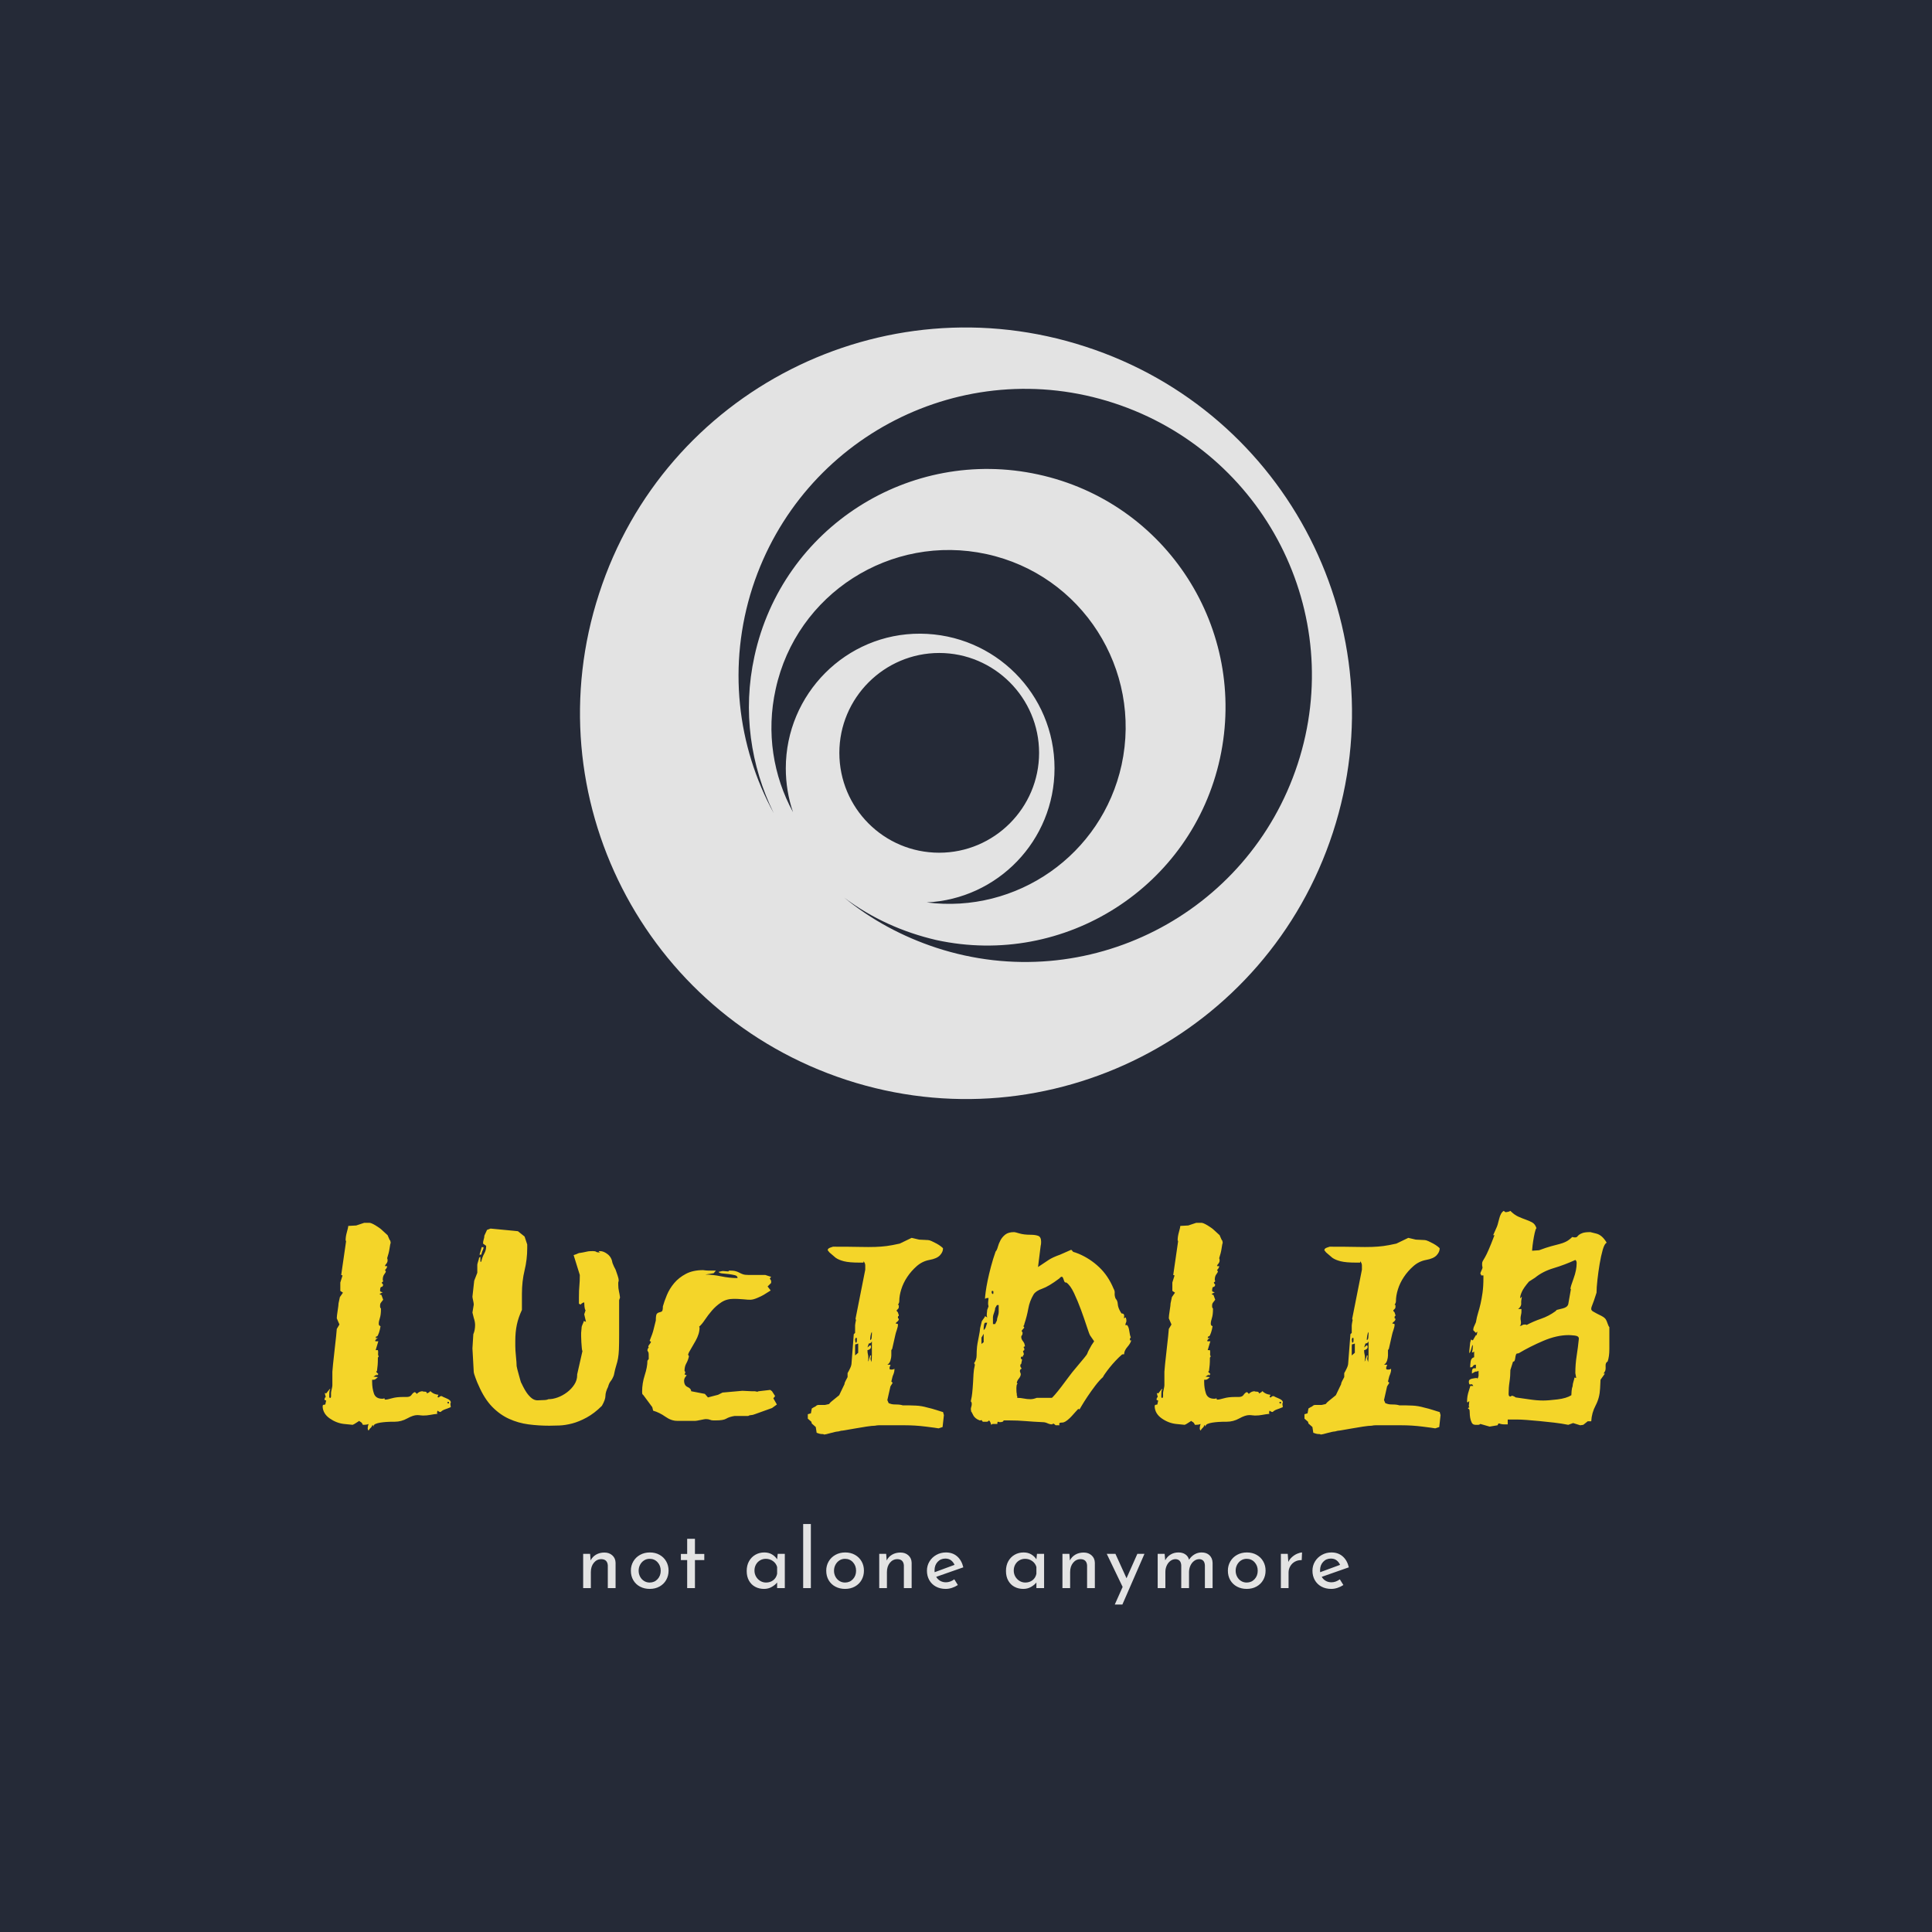 <svg version="1.1" preserveAspectRatio="none" xmlns="http://www.w3.org/2000/svg" width="500" height="500" viewBox="0 0 500 500"><rect width="100%" height="100%" fill="#252A37" fill-opacity="1"/><svg viewBox="54.592 62.679 345.183 342.593" width="333" height="330.502" x="83.5px" y="84.749px" xmlns="http://www.w3.org/2000/svg" xmlns:xlink="http://www.w3.org/1999/xlink" preserveAspectRatio="none"><defs></defs><style>.companyName {fill:#F4D529;fill-opacity:1;}.icon1 {fill:#E3E3E3;fill-opacity:1;}.icon2 {fill:#575757;fill-opacity:1;}.icon3 {fill:#949494;fill-opacity:1;}.icon3-str {stroke:#949494;stroke-opacity:1;}.text {fill:#E3E3E3;fill-opacity:1;}</style><g opacity="1" transform="rotate(0 124.481 383.672)">
<svg width="205.405" height="21.6" x="124.481" y="383.672" version="1.1" preserveAspectRatio="none" viewBox="3.24 -31 370.44 38.96">
  <g transform="matrix(1 0 0 1 0 0)" class="text"><path id="id-6izo4zJp17" d="M13.52-17.20Q15.84-17.20 17.36-15.82Q18.88-14.44 18.92-12.24L18.92-12.24L18.92 0L15.16 0L15.16-10.96Q15.08-12.36 14.32-13.16Q13.56-13.96 12.04-14L12.04-14Q9.84-14 8.40-12.24Q6.96-10.48 6.96-7.76L6.96-7.76L6.96 0L3.24 0L3.24-16.56L6.60-16.56L6.84-13.36Q7.72-15.16 9.48-16.18Q11.24-17.20 13.52-17.20L13.52-17.20Z M26.32-8.44Q26.32-10.88 27.50-12.90Q28.68-14.92 30.78-16.08Q32.88-17.24 35.52-17.24L35.52-17.24Q38.16-17.24 40.22-16.08Q42.28-14.92 43.42-12.92Q44.56-10.92 44.56-8.44L44.56-8.44Q44.56-5.96 43.42-3.94Q42.28-1.92 40.20-0.76Q38.12 0.40 35.44 0.40L35.44 0.40Q32.84 0.40 30.76-0.70Q28.68-1.80 27.50-3.80Q26.32-5.80 26.32-8.44L26.32-8.44ZM30.08-8.40Q30.08-6.84 30.78-5.52Q31.48-4.20 32.70-3.44Q33.92-2.68 35.40-2.68L35.40-2.68Q37.72-2.68 39.24-4.32Q40.76-5.96 40.76-8.40L40.76-8.40Q40.76-10.84 39.24-12.50Q37.72-14.16 35.40-14.16L35.40-14.16Q33.88-14.16 32.68-13.38Q31.48-12.60 30.78-11.28Q30.08-9.96 30.08-8.40L30.08-8.40Z M53.56-23.84L57.32-23.84L57.32-16.52L61.84-16.52L61.84-13.56L57.32-13.56L57.32 0L53.56 0L53.56-13.56L50.52-13.56L50.52-16.52L53.56-16.52L53.56-23.84Z M97.36-16.56L100.80-16.56L100.80 0L97.08 0L97.08-2.72Q96.20-1.56 94.52-0.58Q92.84 0.40 90.72 0.40L90.72 0.40Q88.36 0.40 86.46-0.62Q84.56-1.64 83.46-3.60Q82.36-5.56 82.36-8.28L82.36-8.28Q82.36-11 83.50-13.02Q84.64-15.04 86.58-16.14Q88.52-17.24 90.88-17.24L90.88-17.24Q93-17.24 94.56-16.32Q96.12-15.40 97.08-13.92L97.08-13.92L97.36-16.56ZM91.72-2.68Q93.76-2.68 95.22-3.82Q96.68-4.96 97.08-6.92L97.08-6.92L97.08-10.20Q96.60-11.96 95.08-13.06Q93.56-14.16 91.60-14.16L91.60-14.16Q90.12-14.16 88.86-13.44Q87.60-12.72 86.86-11.42Q86.12-10.12 86.12-8.48L86.12-8.48Q86.12-6.88 86.88-5.56Q87.64-4.24 88.92-3.46Q90.20-2.68 91.72-2.68L91.72-2.68Z M109.68-31L113.40-31L113.40 0L109.68 0L109.68-31Z M120.84-8.44Q120.84-10.88 122.02-12.90Q123.20-14.92 125.30-16.08Q127.40-17.24 130.04-17.24L130.04-17.24Q132.68-17.24 134.74-16.08Q136.80-14.92 137.94-12.92Q139.08-10.92 139.08-8.44L139.08-8.44Q139.08-5.96 137.94-3.94Q136.80-1.92 134.72-0.76Q132.64 0.40 129.96 0.40L129.96 0.40Q127.36 0.40 125.28-0.70Q123.20-1.80 122.02-3.80Q120.84-5.80 120.84-8.44L120.84-8.44ZM124.60-8.40Q124.60-6.84 125.30-5.52Q126.00-4.20 127.22-3.44Q128.44-2.68 129.92-2.68L129.92-2.68Q132.24-2.68 133.76-4.32Q135.28-5.96 135.28-8.40L135.28-8.40Q135.28-10.84 133.76-12.50Q132.24-14.16 129.92-14.16L129.92-14.16Q128.40-14.16 127.20-13.38Q126.00-12.60 125.30-11.28Q124.60-9.96 124.60-8.40L124.60-8.40Z M156.76-17.20Q159.08-17.20 160.60-15.82Q162.12-14.44 162.16-12.24L162.16-12.24L162.16 0L158.40 0L158.40-10.96Q158.32-12.36 157.56-13.16Q156.80-13.96 155.28-14L155.28-14Q153.08-14 151.64-12.24Q150.20-10.48 150.20-7.76L150.20-7.76L150.20 0L146.48 0L146.48-16.56L149.84-16.56L150.08-13.36Q150.96-15.16 152.72-16.18Q154.48-17.20 156.76-17.20L156.76-17.20Z M178.76-2.80Q180.84-2.80 182.80-4.24L182.80-4.24L184.52-1.48Q183.20-0.60 181.66-0.10Q180.12 0.40 178.68 0.40L178.68 0.40Q175.92 0.40 173.86-0.74Q171.80-1.88 170.68-3.88Q169.56-5.88 169.56-8.40L169.56-8.40Q169.56-10.84 170.78-12.86Q172.00-14.88 174.12-16.06Q176.24-17.24 178.76-17.24L178.76-17.24Q182.00-17.24 184.18-15.34Q186.36-13.44 187.16-10.04L187.16-10.04L174.04-5.44Q174.76-4.20 175.98-3.50Q177.20-2.80 178.76-2.80L178.76-2.80ZM178.48-14.28Q176.20-14.28 174.72-12.68Q173.24-11.08 173.24-8.60L173.24-8.60Q173.24-8 173.28-7.68L173.28-7.68L182.92-11.24Q182.32-12.60 181.22-13.44Q180.12-14.28 178.48-14.28L178.48-14.28Z M222.80-16.56L226.24-16.56L226.24 0L222.52 0L222.52-2.72Q221.64-1.56 219.96-0.58Q218.28 0.40 216.16 0.40L216.16 0.40Q213.80 0.40 211.90-0.62Q210.00-1.64 208.90-3.60Q207.80-5.56 207.80-8.28L207.80-8.28Q207.80-11 208.94-13.02Q210.08-15.04 212.02-16.14Q213.96-17.24 216.32-17.24L216.32-17.24Q218.44-17.24 220.00-16.32Q221.56-15.40 222.52-13.92L222.52-13.92L222.80-16.56ZM217.16-2.68Q219.20-2.68 220.66-3.82Q222.12-4.96 222.52-6.92L222.52-6.92L222.52-10.20Q222.04-11.96 220.52-13.06Q219.00-14.16 217.04-14.16L217.04-14.16Q215.56-14.16 214.30-13.44Q213.04-12.72 212.30-11.42Q211.56-10.12 211.56-8.48L211.56-8.48Q211.56-6.88 212.32-5.56Q213.08-4.24 214.36-3.46Q215.64-2.68 217.16-2.68L217.16-2.68Z M245.40-17.20Q247.72-17.20 249.24-15.82Q250.76-14.44 250.80-12.24L250.80-12.24L250.80 0L247.04 0L247.04-10.96Q246.96-12.36 246.20-13.16Q245.44-13.96 243.92-14L243.92-14Q241.72-14 240.28-12.24Q238.84-10.48 238.84-7.76L238.84-7.76L238.84 0L235.12 0L235.12-16.56L238.48-16.56L238.72-13.36Q239.60-15.16 241.36-16.18Q243.12-17.20 245.40-17.20L245.40-17.20Z M271.36-16.56L274.80-16.56L264.12 7.96L260.44 7.96L264.24-0.56L256.56-16.56L260.76-16.56L266.12-4.76L271.36-16.56Z M302.44-17.24Q304.84-17.24 306.26-15.88Q307.68-14.52 307.76-12.28L307.76-12.28L307.76 0L304.04 0L304.04-10.92Q303.92-13.84 301.40-14L301.40-14Q299.96-14 298.82-13.14Q297.68-12.28 297.04-10.88Q296.40-9.48 296.36-7.88L296.36-7.88L296.36 0L292.60 0L292.60-10.92Q292.48-13.84 289.88-14L289.88-14Q288.48-14 287.34-13.14Q286.20-12.28 285.56-10.86Q284.92-9.44 284.92-7.84L284.92-7.84L284.92 0L281.20 0L281.20-16.56L284.56-16.56L284.84-13.44Q285.80-15.24 287.46-16.24Q289.12-17.24 291.24-17.24L291.24-17.24Q293.24-17.24 294.60-16.30Q295.96-15.36 296.36-13.72L296.36-13.72Q297.40-15.36 299.00-16.30Q300.60-17.24 302.44-17.24L302.44-17.24Z M315.16-8.44Q315.16-10.88 316.34-12.90Q317.52-14.92 319.62-16.08Q321.72-17.24 324.36-17.24L324.36-17.24Q327.00-17.24 329.06-16.08Q331.12-14.92 332.26-12.92Q333.40-10.92 333.40-8.44L333.40-8.44Q333.40-5.96 332.26-3.94Q331.12-1.92 329.04-0.76Q326.96 0.40 324.28 0.40L324.28 0.40Q321.68 0.40 319.60-0.70Q317.52-1.80 316.34-3.80Q315.16-5.80 315.16-8.44L315.16-8.44ZM318.92-8.40Q318.92-6.84 319.62-5.52Q320.32-4.20 321.54-3.44Q322.76-2.68 324.24-2.68L324.24-2.68Q326.56-2.68 328.08-4.32Q329.60-5.96 329.60-8.40L329.60-8.40Q329.60-10.84 328.08-12.50Q326.56-14.16 324.24-14.16L324.24-14.16Q322.72-14.16 321.52-13.38Q320.32-12.60 319.62-11.28Q318.92-9.96 318.92-8.40L318.92-8.40Z M344.40-12.64Q345.04-14 346.22-15.04Q347.40-16.08 348.72-16.64Q350.04-17.20 351.04-17.24L351.04-17.24L350.88-13.52Q349.08-13.60 347.62-12.80Q346.16-12 345.34-10.58Q344.52-9.16 344.52-7.56L344.52-7.56L344.52 0L340.80 0L340.80-16.56L344.12-16.56L344.40-12.64Z M365.28-2.80Q367.36-2.80 369.32-4.24L369.32-4.24L371.04-1.48Q369.72-0.60 368.18-0.10Q366.64 0.40 365.20 0.40L365.20 0.40Q362.44 0.40 360.38-0.74Q358.32-1.88 357.20-3.88Q356.08-5.88 356.08-8.40L356.08-8.40Q356.08-10.84 357.30-12.86Q358.52-14.88 360.64-16.06Q362.76-17.24 365.28-17.24L365.28-17.24Q368.52-17.24 370.70-15.34Q372.88-13.44 373.68-10.04L373.68-10.04L360.56-5.44Q361.28-4.20 362.50-3.50Q363.72-2.80 365.28-2.80L365.28-2.80ZM365.00-14.28Q362.72-14.28 361.24-12.68Q359.76-11.08 359.76-8.60L359.76-8.60Q359.76-8 359.80-7.68L359.80-7.68L369.44-11.24Q368.84-12.60 367.74-13.44Q366.64-14.28 365.00-14.28L365.00-14.28Z"/></g>
</svg>
</g><g opacity="1" transform="rotate(0 54.592 299.672)">
<svg width="345.183" height="60" x="54.592" y="299.672" version="1.1" preserveAspectRatio="none" viewBox="1.2 -19.08 116.48 20.24">
  <g transform="matrix(1 0 0 1 0 0)" class="companyName"><path id="id-D6z1nYkh8" d="M4.08 0.20L3.92 0.28L3.12 0.20Q2.44 0.12 1.84-0.30Q1.24-0.72 1.20-1.36L1.20-1.36Q1.20-1.48 1.24-1.52L1.24-1.52L1.44-1.56L1.52-1.92Q1.44-1.92 1.36-2L1.36-2L1.40-2.16L1.48-2.24L1.40-2.56Q1.40-2.60 1.44-2.60L1.44-2.60Q1.48-2.56 1.52-2.56L1.52-2.56L1.84-2.96L1.92-2.92Q1.84-2.92 1.82-2.76Q1.80-2.60 1.80-2.40L1.80-2.40L1.80-2.24Q1.80-2.20 1.84-2.16L1.84-2.16L1.92-2.16Q1.96-2.20 1.96-2.32L1.96-2.32L1.96-2.60Q1.96-2.68 2.02-2.94Q2.08-3.20 2.08-3.28L2.08-3.28L2.08-4.52Q2.08-4.60 2.14-5.20Q2.20-5.80 2.28-6.48Q2.36-7.16 2.42-7.74Q2.48-8.32 2.48-8.40L2.48-8.40L2.72-8.80L2.48-9.36Q2.48-9.56 2.56-10.06Q2.64-10.56 2.64-10.72L2.64-10.72L2.76-11.28L3.04-11.68L2.80-11.84L2.80-12.60L3-13.24L2.88-13.28L3.32-16.32Q3.32-16.36 3.30-16.38Q3.28-16.40 3.28-16.44L3.28-16.44Q3.28-16.76 3.40-17.18Q3.52-17.60 3.52-17.72L3.52-17.72L4.24-17.76L4.96-18L5.44-18Q5.60-18 6-17.76Q6.40-17.52 6.60-17.32L6.60-17.32L7.08-16.88Q7.12-16.80 7.20-16.60Q7.28-16.40 7.32-16.40L7.32-16.40L7.36-16.20Q7.32-16.12 7.26-15.70Q7.20-15.28 7.04-14.80L7.04-14.80Q7.08-14.72 7.08-14.60L7.08-14.60Q7.08-14.48 7.02-14.38Q6.96-14.28 6.88-14.20L6.88-14.20L6.88-14.16L6.84-14.12Q6.84-14.08 6.88-14.08L6.88-14.08L7.04-14.08Q7.04-13.92 6.84-13.72L6.84-13.72Q6.92-13.64 6.92-13.60L6.92-13.60Q6.92-13.52 6.78-13.34Q6.64-13.16 6.64-12.84L6.64-12.84L6.68-12.72Q6.64-12.64 6.60-12.64Q6.56-12.64 6.56-12.60L6.56-12.60Q6.56-12.52 6.68-12.40L6.68-12.40Q6.64-12.20 6.52-12.20Q6.40-12.20 6.40-11.84L6.40-11.84Q6.40-11.76 6.64-11.72L6.64-11.72Q6.36-11.56 6.36-11.56L6.36-11.56Q6.36-11.52 6.40-11.52L6.40-11.52Q6.44-11.52 6.44-11.50Q6.44-11.48 6.52-11.48L6.52-11.48L6.68-11.04Q6.56-10.88 6.48-10.78Q6.40-10.68 6.40-10.52L6.40-10.52L6.40-10.48L6.40-10.40Q6.40-10.32 6.48-10.24L6.48-10.24Q6.48-9.68 6.38-9.38Q6.28-9.08 6.28-8.88L6.28-8.88Q6.28-8.76 6.32-8.72L6.32-8.72L6.44-8.64Q6.40-8.36 6.30-8.06Q6.20-7.76 6.12-7.72L6.12-7.72L6.04-7.72L6-7.56L6.20-7.60Q6.12-7.52 6.04-7.46Q5.96-7.40 5.96-7.32L5.96-7.32Q5.96-7.28 6-7.28L6-7.28L6.24-7.28L6-6.48L6.20-6.48Q6.24-6.36 6.22-6.18Q6.20-6 6.28-5.92L6.28-5.92L6.20-5.80Q6.20-5.36 6.18-5.14Q6.16-4.92 6.12-4.60L6.12-4.60L6.04-4.52L6.24-4.32Q6.20-4.24 6.18-4.24Q6.16-4.24 6.08-4.16L6.08-4.16L6.12-4.28Q5.88-4.12 5.80-4.08L5.80-4.08L6.20-4.04Q5.96-3.80 5.84-3.80L5.84-3.80L5.80-3.80L5.68-3.80L5.68-3.60Q5.68-3.04 5.84-2.56Q6-2.08 6.60-2.08L6.60-2.08Q6.68-2.08 6.72-2.10Q6.76-2.12 6.80-2.12L6.80-2.12Q6.80-2 6.88-2L6.88-2Q7.04-2 7.46-2.12Q7.88-2.24 8.44-2.24L8.44-2.24L8.80-2.24Q9.12-2.24 9.24-2.42Q9.36-2.60 9.52-2.68L9.52-2.68Q9.64-2.64 9.64-2.62Q9.64-2.60 9.72-2.52L9.72-2.52Q9.96-2.76 10.24-2.76L10.24-2.76Q10.28-2.72 10.46-2.72Q10.64-2.72 10.64-2.56L10.64-2.56L10.80-2.64Q10.88-2.68 10.90-2.72Q10.92-2.76 10.96-2.76L10.96-2.76Q11.24-2.48 11.68-2.44L11.68-2.44L11.60-2.24Q11.64-2.20 11.68-2.20L11.68-2.20Q11.76-2.20 11.78-2.26Q11.80-2.32 12-2.32L12-2.32Q12-2.28 12.40-2.12Q12.80-1.96 12.80-1.76L12.80-1.76Q12.80-1.68 12.76-1.64L12.76-1.64L12.80-1.32Q12.52-1.20 12.28-1.12Q12.04-1.04 11.88-0.88L11.88-0.88Q11.76-0.88 11.66-0.96Q11.56-1.04 11.60-1L11.60-1Q11.56-0.92 11.56-0.80L11.56-0.80L11.56-0.76Q11.56-0.72 11.64-0.72L11.64-0.72Q11.24-0.68 10.94-0.62Q10.64-0.56 10.28-0.56L10.28-0.56Q10.16-0.56 10.04-0.58Q9.92-0.60 9.76-0.60L9.76-0.60Q9.40-0.60 8.86-0.30Q8.32 0 7.72 0L7.72 0L7.40 0Q7.24 0 6.96 0.02Q6.68 0.04 6.42 0.08Q6.16 0.12 5.98 0.20Q5.80 0.28 5.80 0.44L5.80 0.44L5.72 0.28Q5.64 0.48 5.54 0.56Q5.44 0.64 5.36 0.80L5.36 0.80Q5.28 0.72 5.28 0.60L5.28 0.60Q5.28 0.40 5.36 0.20L5.36 0.20Q5.24 0.28 4.84 0.28L4.84 0.28Q4.76 0.08 4.64 0.02Q4.52-0.04 4.52-0.08L4.52-0.08L4.08 0.20ZM12.60-1.80L12.60-1.80Q12.52-1.80 12.48-1.76L12.48-1.76Q12.48-1.72 12.56-1.64L12.56-1.64Q12.64-1.64 12.64-1.76L12.64-1.76Q12.64-1.80 12.60-1.80Z M14.88-4.48L14.76-6.64L14.84-7.92Q15-8.28 15-8.76L15-8.76Q15-9.04 14.88-9.40L14.88-9.40L14.76-9.88L14.88-10.60Q14.88-10.72 14.82-10.98Q14.76-11.24 14.76-11.32L14.76-11.32L14.92-12.76L15.20-13.48L15.20-14.20Q15.20-14.28 15.28-14.52Q15.36-14.76 15.36-14.84L15.36-14.84L15.48-14.92L15.48-14.48L15.56-14.48Q15.64-14.88 15.82-15.20Q16-15.52 16-15.84L16-15.84L16-15.92L15.72-16.12Q15.72-16.32 15.78-16.50Q15.84-16.68 15.84-16.84L15.84-16.84L16.08-17.36L16.40-17.48Q16.44-17.48 16.82-17.44Q17.20-17.40 17.66-17.36Q18.12-17.32 18.50-17.28Q18.88-17.24 18.88-17.24L18.88-17.24L19.48-16.76L19.72-16.04L19.72-15.72Q19.72-14.68 19.48-13.70Q19.24-12.72 19.24-11.56L19.24-11.56L19.24-10.36L19.24-10.12Q18.92-9.44 18.78-8.78Q18.64-8.12 18.64-7.32L18.64-7.32L18.64-6.84Q18.64-6.48 18.70-5.90Q18.76-5.32 18.76-5.04L18.76-5.04Q18.76-5 18.82-4.76Q18.88-4.52 18.96-4.24Q19.04-3.96 19.10-3.74Q19.16-3.52 19.20-3.48L19.20-3.48Q19.52-2.80 19.78-2.48Q20.04-2.16 20.26-2.04Q20.48-1.92 20.72-1.94Q20.96-1.96 21.20-1.96L21.20-1.96Q21.48-1.96 21.64-2.04L21.64-2.04Q22.04-2.04 22.48-2.20Q22.92-2.36 23.32-2.66Q23.72-2.96 23.98-3.36Q24.24-3.76 24.24-4.20L24.24-4.20L24.24-4.28L24.72-6.40Q24.68-6.44 24.66-6.68Q24.64-6.92 24.62-7.20Q24.60-7.48 24.60-7.72Q24.60-7.96 24.60-8.04L24.60-8.04L24.64-8.48Q24.64-8.64 24.74-8.84Q24.84-9.04 24.84-9.12L24.84-9.12L25.04-9.04L24.88-9.72L25-10.08Q24.92-10.20 24.90-10.44Q24.88-10.68 24.88-10.80L24.88-10.80Q24.80-10.80 24.68-10.72Q24.56-10.64 24.56-10.60L24.56-10.60L24.40-10.68L24.40-11.24Q24.40-11.92 24.44-12.30Q24.48-12.68 24.48-13.28L24.48-13.28L23.92-15.08L24.16-15.16Q24.24-15.20 24.34-15.24Q24.44-15.28 24.52-15.28L24.52-15.28L24.76-15.32Q25.12-15.40 25.24-15.42Q25.36-15.44 25.68-15.44L25.68-15.44Q25.88-15.44 25.96-15.38Q26.04-15.32 26.24-15.32L26.24-15.32L26.32-15.32Q26.28-15.36 26.24-15.36L26.24-15.36Q26.20-15.36 26.20-15.40L26.20-15.40Q26.20-15.44 26.32-15.44L26.32-15.44Q26.64-15.44 27-15.16Q27.36-14.88 27.44-14.36L27.44-14.36Q27.56-14.04 27.72-13.76L27.72-13.76Q27.80-13.52 27.90-13.24Q28-12.96 28-12.76L28-12.76Q28-12.72 27.98-12.68Q27.96-12.64 27.96-12.56L27.96-12.56L27.96-12.40Q27.96-12.08 28.02-11.82Q28.08-11.56 28.12-11.24L28.12-11.24L28.04-11L28.04-8L28.04-7.92Q28.04-7 28.02-6.54Q28-6.08 27.94-5.74Q27.88-5.40 27.78-5.10Q27.68-4.80 27.56-4.20L27.56-4.20Q27.44-3.88 27.28-3.68Q27.12-3.48 27.04-3.16L27.04-3.16Q26.80-2.68 26.80-2.34Q26.80-2 26.48-1.44L26.48-1.44Q25.80-0.76 25.10-0.38Q24.40 0 23.78 0.16Q23.16 0.32 22.62 0.34Q22.08 0.36 21.72 0.36L21.72 0.36Q20.76 0.36 19.84 0.24Q18.92 0.12 18.08-0.26Q17.24-0.64 16.54-1.36Q15.84-2.08 15.32-3.28L15.32-3.28Q15.20-3.52 15.04-3.96Q14.88-4.40 14.88-4.48L14.88-4.48ZM15.60-15.80L15.76-15.80L15.76-15.72Q15.76-15.68 15.72-15.58Q15.68-15.48 15.64-15.40L15.64-15.40L15.56-15.12L15.40-15.12L15.60-15.80Z M41.72-2.88L41.88-2.76L42.16-2.32L42-2.12L42.32-1.56L41.88-1.24L40.32-0.68Q40.12-0.60 39.98-0.60Q39.84-0.60 39.72-0.52L39.72-0.52L38.48-0.52Q38-0.44 37.74-0.28Q37.48-0.12 36.80-0.12L36.80-0.12L36.56-0.12Q36.40-0.12 36.26-0.18Q36.12-0.24 35.88-0.24L35.88-0.24Q35.80-0.24 35.42-0.16Q35.04-0.08 34.96-0.08L34.96-0.08L33.28-0.08Q32.76-0.08 32.22-0.46Q31.68-0.84 31.12-1L31.12-1L31.04-1.32L30.24-2.40Q30.20-2.44 30.16-2.48Q30.12-2.52 30.12-2.72L30.12-2.72Q30.12-3.48 30.36-4.22Q30.60-4.96 30.60-5.52L30.60-5.52L30.72-5.68Q30.72-6.24 30.70-6.26Q30.68-6.28 30.60-6.44L30.60-6.44Q30.60-6.60 30.72-6.72L30.72-6.72Q30.68-6.76 30.68-6.80L30.68-6.80Q30.68-6.88 30.80-7.02Q30.92-7.16 30.92-7.24L30.92-7.24L30.80-7.32Q31.08-8 31.16-8.36Q31.24-8.72 31.36-9.16L31.36-9.16Q31.36-9.68 31.46-9.78Q31.56-9.88 31.68-9.90Q31.80-9.92 31.90-9.98Q32-10.04 32-10.44L32-10.44Q32.12-10.88 32.36-11.46Q32.60-12.04 33.02-12.54Q33.44-13.04 34.08-13.38Q34.72-13.72 35.64-13.72L35.64-13.72Q35.92-13.68 36.08-13.68Q36.24-13.68 36.36-13.68L36.36-13.68L36.68-13.68L36.80-13.68L36.60-13.44L35.84-13.32Q36.48-13.32 37.26-13.16Q38.04-13 38.76-13L38.76-13Q38.76-13.20 38.52-13.26Q38.28-13.32 37.98-13.36Q37.68-13.40 37.40-13.42Q37.12-13.44 37.04-13.56L37.04-13.56Q37.08-13.56 37.22-13.60Q37.36-13.64 37.44-13.64L37.44-13.64L37.92-13.60L38-13.68Q38.40-13.68 38.60-13.62Q38.80-13.56 38.94-13.48Q39.08-13.40 39.26-13.34Q39.44-13.28 39.80-13.28L39.80-13.28L41.28-13.28L41.52-13.20Q41.76-13.12 41.80-13.12L41.80-13.12L41.68-12.96L41.80-12.76L41.80-12.56L41.48-12.24L41.76-11.88L41.12-11.48Q40.92-11.36 40.54-11.20Q40.16-11.04 39.92-11.04L39.92-11.04Q39.64-11.04 39.52-11.06Q39.40-11.08 39.28-11.08Q39.16-11.08 38.98-11.10Q38.80-11.12 38.40-11.12L38.40-11.12Q37.76-11.12 37.28-10.80Q36.80-10.48 36.44-10.06Q36.08-9.64 35.80-9.22Q35.52-8.80 35.28-8.60L35.28-8.60L35.32-8.52Q35.32-7.96 34.96-7.32Q34.60-6.68 34.36-6.28L34.36-6.28L34.28-6.08L34.36-5.92Q34.28-5.56 34.12-5.28Q33.96-5 33.96-4.60L33.96-4.60L34.04-4.48L33.96-4.28L34.16-4.20Q33.92-3.96 33.92-3.72L33.92-3.72Q33.92-3.28 34.24-3.14Q34.56-3 34.56-2.76L34.56-2.76L35.80-2.52L36.08-2.20L37-2.44L37.40-2.64L39.20-2.80Q39.28-2.80 39.60-2.78Q39.92-2.76 40.04-2.76L40.04-2.76L40.28-2.76Q40.36-2.76 40.42-2.74Q40.48-2.72 40.56-2.72L40.56-2.72Q40.60-2.72 40.62-2.74Q40.64-2.76 40.68-2.76L40.68-2.76L41.72-2.88Z M52.68-3.64L52.80-3.52L52.60-3.20L52.32-1.96L52.44-1.68L52.68-1.60Q52.80-1.56 53.14-1.56Q53.48-1.56 53.72-1.48L53.72-1.48L54.32-1.48Q54.40-1.48 54.90-1.46Q55.40-1.44 55.96-1.28L55.96-1.28L56.12-1.24Q56.16-1.24 56.36-1.18Q56.56-1.12 56.76-1.06Q56.96-1 57.14-0.94Q57.32-0.88 57.36-0.88L57.36-0.88L57.44-0.60L57.32 0.48L56.96 0.60Q56.76 0.56 55.80 0.44Q54.84 0.32 53.92 0.32L53.92 0.32L52.60 0.32L51.84 0.32Q51.68 0.32 51.54 0.32Q51.40 0.32 51.20 0.36L51.20 0.36Q50.96 0.36 50.42 0.44Q49.88 0.52 49.34 0.62Q48.80 0.72 48.42 0.78Q48.04 0.84 48.20 0.80L48.20 0.80L47.88 0.88Q47.80 0.88 47.60 0.92Q47.40 0.96 47.20 1.02Q47 1.08 46.82 1.12Q46.64 1.16 46.60 1.16L46.60 1.16L46.52 1.12Q46.28 1.12 46.16 1.08L46.16 1.08L45.92 1L45.84 0.48L45.48 0.16L45.44 0L45.12-0.28L45.12-0.68L45.40-0.76L45.48-1.20L45.68-1.32Q45.80-1.36 45.88-1.44Q45.96-1.52 46.12-1.52L46.12-1.52L46.68-1.52L47.04-1.60Q47.16-1.76 47.32-1.88L47.32-1.88L47.96-2.40L48.44-3.40Q48.44-3.52 48.54-3.70Q48.64-3.88 48.72-4.04L48.72-4.04L48.72-4.40Q48.84-4.60 48.96-4.86Q49.08-5.12 49.08-5.32L49.08-5.32L49.28-7.92L49.40-8.04L49.40-8.72Q49.40-8.80 49.42-8.88Q49.44-8.96 49.44-9L49.44-9L49.48-9.20L49.44-9.32L50.32-13.76Q50.32-13.92 50.32-14.14Q50.32-14.36 50.16-14.52L50.16-14.52L50.16-14.40L49.80-14.40Q48.88-14.40 48.40-14.52Q47.92-14.64 47.64-14.84L47.64-14.84L47.08-15.32L46.92-15.52Q46.92-15.68 47.16-15.76L47.16-15.76L47.40-15.84Q48.92-15.84 49.80-15.82Q50.68-15.80 51.24-15.82Q51.80-15.84 52.26-15.90Q52.72-15.96 53.44-16.12L53.44-16.12L54.52-16.64L55.20-16.48L56-16.44Q56.12-16.44 56.34-16.34Q56.56-16.24 56.78-16.12Q57-16 57.18-15.86Q57.36-15.72 57.36-15.68L57.36-15.68Q57.36-15.36 57.08-15.06Q56.80-14.76 56.12-14.64L56.12-14.64Q55.48-14.52 54.98-14.08Q54.48-13.64 54.12-13.10Q53.76-12.56 53.58-11.98Q53.40-11.40 53.40-10.92L53.40-10.92Q53.40-10.84 53.38-10.78Q53.36-10.72 53.28-10.56L53.28-10.56L53.36-10.56Q53.36-10.32 53.34-10.28Q53.32-10.24 53.16-10.08L53.16-10.08Q53.16-10 53.22-9.96Q53.28-9.92 53.28-9.88L53.28-9.88L53.36-9.64Q53.36-9.56 53.32-9.56Q53.28-9.56 53.28-9.48L53.28-9.48L53.28-9.36L53.36-9.32Q53.36-9.16 53.22-9.06Q53.08-8.96 53.08-8.88L53.08-8.88Q53.28-8.88 53.28-8.80L53.28-8.80Q53.28-8.60 53.18-8.32Q53.08-8.04 53.04-7.84L53.04-7.84L52.76-6.60L52.68-6.48L52.68-6Q52.68-5.80 52.60-5.54Q52.52-5.28 52.32-5.16L52.32-5.16L52.60-5.16Q52.60-5.08 52.56-5.02Q52.52-4.96 52.52-4.88L52.52-4.88L52.52-4.80Q52.52-4.72 52.68-4.72L52.68-4.72Q52.88-4.72 52.96-4.80L52.96-4.80L52.96-4.68Q52.96-4.48 52.80-4.12L52.80-4.12L52.68-3.64ZM50.76-6L50.84-6Q50.84-5.88 50.82-5.82Q50.80-5.76 50.80-5.68L50.80-5.68Q50.80-5.64 50.88-5.40L50.88-5.40Q50.92-5.72 50.92-6.04Q50.92-6.36 50.92-6.68L50.92-6.68L50.92-7.28Q50.84-7.08 50.64-7.08L50.64-7.08L50.52-6.72L50.76-6.92Q50.84-6.92 50.84-6.76L50.84-6.76Q50.84-6.64 50.72-6.56Q50.60-6.48 50.52-6.48L50.52-6.48Q50.52-6.24 50.56-6.10Q50.60-5.96 50.60-5.76L50.60-5.76Q50.60-5.56 50.56-5.44L50.56-5.44L50.64-5.56Q50.64-5.64 50.70-5.78Q50.76-5.92 50.76-6L50.76-6ZM49.68-6.24L49.68-7.08Q49.52-7 49.46-7.02Q49.40-7.04 49.40-6.84L49.40-6.84L49.40-6L49.68-6.24ZM50.92-7.92L50.92-8.12Q50.84-8.04 50.80-7.78Q50.76-7.52 50.76-7.40L50.76-7.40Q50.88-7.40 50.90-7.62Q50.92-7.84 50.92-7.92L50.92-7.92ZM49.44-7.56L49.40-7.44Q49.40-7.36 49.42-7.28Q49.44-7.20 49.44-7.16L49.44-7.16L49.48-7.16Q49.56-7.16 49.56-7.36L49.56-7.36Q49.56-7.44 49.56-7.52Q49.56-7.60 49.48-7.60L49.48-7.60L49.44-7.56Z M60.44-6.80L60.44-6.80Q60.44-6.84 60.48-7.08Q60.52-7.32 60.58-7.60Q60.64-7.88 60.68-8.14Q60.72-8.40 60.72-8.48L60.72-8.48L60.84-8.96Q60.84-9.08 61-9.28Q61.16-9.48 61.16-9.56L61.16-9.56L61.36-9.44Q61.36-9.48 61.34-9.52Q61.32-9.56 61.32-9.64L61.32-9.64Q61.32-9.80 61.34-9.92Q61.36-10.04 61.36-10.12L61.36-10.12L61.48-10.44Q61.48-10.48 61.46-10.54Q61.44-10.60 61.44-10.68L61.44-10.68Q61.44-10.84 61.46-10.98Q61.48-11.12 61.48-11.20L61.48-11.20Q61.28-11.20 61.24-11.16L61.24-11.16L61.16-11.12Q61.16-11.28 61.22-11.74Q61.28-12.20 61.40-12.78Q61.52-13.36 61.70-14.04Q61.88-14.72 62.12-15.40L62.12-15.40Q62.24-15.52 62.32-15.82Q62.40-16.12 62.56-16.42Q62.72-16.72 63-16.94Q63.28-17.16 63.80-17.16L63.80-17.16Q63.88-17.16 64.28-17.04Q64.68-16.92 65.28-16.92L65.28-16.92Q65.72-16.92 65.98-16.82Q66.24-16.72 66.24-16.28L66.24-16.28Q66.24-16.04 66.20-15.92L66.20-15.92L65.96-14Q66.56-14.40 66.92-14.64Q67.28-14.88 67.96-15.12L67.96-15.12L68.96-15.56Q69.04-15.52 69.08-15.44Q69.12-15.36 69.32-15.32L69.32-15.32L69.64-15.20Q70.68-14.76 71.50-13.98Q72.32-13.20 72.80-12.04L72.80-12.04Q72.92-11.84 72.90-11.64Q72.88-11.44 72.96-11.20L72.96-11.20L73-11.12Q73.16-10.96 73.18-10.64Q73.20-10.32 73.44-9.92L73.44-9.92L73.52-9.80Q73.76-9.80 73.76-9.60L73.76-9.60Q73.76-9.40 73.72-9.36L73.72-9.36L73.92-9.44Q73.92-9.32 73.94-9.30Q73.96-9.28 73.96-9.12L73.96-9.12Q73.96-9.04 73.92-8.96Q73.88-8.88 73.88-8.84L73.88-8.84L73.88-8.72L74-8.76Q74.16-8.64 74.22-8.22Q74.28-7.80 74.36-7.60L74.36-7.60Q74.28-7.60 74.28-7.48L74.28-7.48L74.28-7.36L74.40-7.36Q74.32-7.08 74.06-6.78Q73.80-6.48 73.76-6.20L73.76-6.20L73.76-6.16Q73.76-6.08 73.70-6.10Q73.64-6.12 73.56-6.08L73.56-6.08Q73.28-5.84 72.98-5.52Q72.68-5.20 72.44-4.90Q72.20-4.60 72.02-4.34Q71.84-4.08 71.84-4.04L71.84-4.04Q71.52-3.76 71.14-3.26Q70.76-2.76 70.44-2.28Q70.12-1.80 69.92-1.46Q69.72-1.12 69.72-1.12L69.72-1.12L69.60-1.16Q69.52-1.08 69.36-0.90Q69.20-0.72 69.02-0.52Q68.84-0.32 68.64-0.16Q68.44 0 68.32 0.04L68.32 0.04Q68.24 0.08 68.06 0.08Q67.88 0.08 67.88 0.20L67.88 0.20Q67.88 0.28 67.92 0.32L67.92 0.32L67.56 0.32L67.36 0.16Q67.28 0.24 67.26 0.20Q67.24 0.16 67.24 0.24L67.24 0.24Q67.04 0.24 66.82 0.14Q66.60 0.04 66.40 0.04L66.40 0.04Q65.52 0 64.82-0.06Q64.12-0.12 63.32-0.12L63.32-0.12L62.84-0.12Q62.84 0.04 62.48 0.04L62.48 0.04L62.36 0Q62.28 0 62.28 0.12L62.28 0.12L62.28 0.20L61.84 0.20L61.72 0.28Q61.64-0.04 61.52-0.12L61.52-0.12Q61.44 0 61.32 0L61.32 0L60.96 0L60.84-0.16Q60.80-0.16 60.80-0.14Q60.80-0.12 60.76-0.12L60.76-0.12L60.68-0.12Q60.24-0.28 60.08-0.62Q59.92-0.96 59.92-0.88L59.92-0.88L59.88-1.12L59.88-1.16Q59.88-1.24 59.92-1.36Q59.96-1.48 59.96-1.60L59.96-1.60Q59.96-1.76 59.92-1.78Q59.88-1.80 59.88-1.88L59.88-1.88Q59.88-1.92 59.90-1.98Q59.92-2.04 59.96-2.28Q60-2.52 60.04-3Q60.08-3.48 60.12-4.32L60.12-4.32L60.16-4.72Q60.24-5.12 60.24-5.12L60.24-5.12Q60.24-5.28 60.16-5.28L60.16-5.28Q60.40-5.60 60.40-6Q60.40-6.40 60.44-6.80ZM64.04-2.52L64.04-2.36Q64.08-2.36 64.08-2.28Q64.08-2.20 64.08-2.16L64.08-2.16Q64.40-2.16 64.68-2.10Q64.96-2.04 65.28-2.04L65.28-2.04Q65.52-2.04 65.84-2.16L65.84-2.16L67.20-2.16Q67.24-2.16 67.50-2.46Q67.76-2.76 68.08-3.18Q68.40-3.60 68.74-4.06Q69.08-4.52 69.36-4.84L69.36-4.84L70.16-5.80Q70.40-6.08 70.44-6.22Q70.48-6.36 70.80-6.92L70.80-6.92L71.04-7.28L70.68-7.80Q70.60-7.92 70.38-8.60Q70.16-9.28 69.86-10.10Q69.56-10.92 69.22-11.64Q68.88-12.36 68.52-12.60L68.52-12.60L68.44-12.60Q68.36-12.60 68.28-12.86Q68.20-13.12 68.12-13.12L68.12-13.12Q68.04-13.12 68-13.08Q67.96-13.04 67.88-12.96L67.88-12.96Q66.92-12.24 66.34-12.04Q65.76-11.84 65.56-11.52L65.56-11.52Q65.20-10.92 65.08-10.24Q64.96-9.56 64.72-8.84L64.72-8.84Q64.72-8.76 64.68-8.72Q64.64-8.68 64.64-8.64L64.64-8.64L64.72-8.52L64.48-8.24Q64.48-8.16 64.56-8.08L64.56-8.08L64.56-8.04Q64.56-7.88 64.50-7.82Q64.44-7.76 64.44-7.68L64.44-7.68Q64.44-7.48 64.60-7.28Q64.76-7.08 64.76-6.88L64.76-6.88L64.80-6.84L64.64-6.76Q64.72-6.68 64.72-6.56L64.72-6.56L64.72-6.48L64.60-6.40L64.68-6.12Q64.68-6.08 64.62-6Q64.56-5.92 64.56-5.84L64.56-5.84L64.48-5.92Q64.40-5.84 64.40-5.76L64.40-5.76Q64.44-5.64 64.52-5.64L64.52-5.64L64.44-5.24L64.36-5.16L64.36-5L64.48-4.80Q64.32-4.76 64.32-4.56L64.32-4.56L64.40-4.32Q64.40-4.12 64.22-3.90Q64.04-3.68 64.04-3.48L64.04-3.48L64.12-3.48Q64.04-3.40 64.02-3.28Q64-3.16 64-3.04L64-3.04Q64-2.64 64.04-2.52L64.04-2.52ZM62.40-10.56L62.24-10.56L62.08-10.28Q62.08-10.12 61.98-9.86Q61.88-9.60 61.88-9.48L61.88-9.48L61.88-8.84L62.08-8.84L62.24-9.16Q62.24-9.32 62.32-9.54Q62.40-9.76 62.40-9.92L62.40-9.92L62.40-10.56ZM61.04-7.96L60.88-7.68Q60.84-7.64 60.84-7.60L60.84-7.60L60.84-7.04L61.04-7.20L61.04-7.96ZM61.36-8.96L61.16-8.96Q61.08-8.88 61.06-8.70Q61.04-8.52 61.04-8.48L61.04-8.48L61.04-8.28L61.20-8.48L61.36-8.96ZM61.92-11.68L61.92-11.76Q61.92-11.84 61.84-11.84L61.84-11.84Q61.76-11.84 61.76-11.76L61.76-11.76Q61.76-11.56 61.88-11.56L61.88-11.56Q61.92-11.56 61.92-11.68L61.92-11.68Z M79.40 0.20L79.24 0.28L78.44 0.20Q77.76 0.12 77.16-0.30Q76.56-0.72 76.52-1.36L76.52-1.36Q76.52-1.48 76.56-1.52L76.56-1.52L76.76-1.56L76.84-1.92Q76.76-1.92 76.68-2L76.68-2L76.72-2.16L76.80-2.24L76.72-2.56Q76.72-2.60 76.76-2.60L76.76-2.60Q76.80-2.56 76.84-2.56L76.84-2.56L77.16-2.96L77.24-2.92Q77.16-2.92 77.14-2.76Q77.12-2.60 77.12-2.40L77.12-2.40L77.12-2.24Q77.12-2.20 77.16-2.16L77.16-2.16L77.24-2.16Q77.28-2.20 77.28-2.32L77.28-2.32L77.28-2.60Q77.28-2.68 77.34-2.94Q77.40-3.20 77.40-3.28L77.40-3.28L77.40-4.52Q77.40-4.60 77.46-5.20Q77.52-5.80 77.60-6.48Q77.68-7.16 77.74-7.74Q77.80-8.32 77.80-8.40L77.80-8.40L78.04-8.80L77.80-9.36Q77.80-9.56 77.88-10.06Q77.96-10.56 77.96-10.72L77.96-10.72L78.08-11.28L78.36-11.68L78.12-11.84L78.12-12.60L78.32-13.24L78.20-13.28L78.64-16.32Q78.64-16.36 78.62-16.38Q78.60-16.40 78.60-16.44L78.60-16.44Q78.60-16.76 78.72-17.18Q78.84-17.60 78.84-17.72L78.84-17.72L79.56-17.76L80.28-18L80.76-18Q80.92-18 81.32-17.76Q81.72-17.52 81.92-17.32L81.92-17.32L82.40-16.88Q82.44-16.80 82.52-16.60Q82.60-16.40 82.64-16.40L82.64-16.40L82.68-16.20Q82.64-16.12 82.58-15.70Q82.52-15.28 82.36-14.80L82.36-14.80Q82.40-14.72 82.40-14.60L82.40-14.60Q82.40-14.48 82.34-14.38Q82.28-14.28 82.20-14.20L82.20-14.20L82.20-14.16L82.16-14.12Q82.16-14.08 82.20-14.08L82.20-14.08L82.36-14.08Q82.36-13.92 82.16-13.72L82.16-13.72Q82.24-13.64 82.24-13.60L82.24-13.60Q82.24-13.52 82.10-13.34Q81.96-13.16 81.96-12.84L81.96-12.84L82-12.72Q81.96-12.64 81.92-12.64Q81.88-12.64 81.88-12.60L81.88-12.60Q81.88-12.52 82-12.40L82-12.40Q81.96-12.20 81.84-12.20Q81.72-12.20 81.72-11.84L81.72-11.84Q81.72-11.76 81.96-11.72L81.96-11.72Q81.68-11.56 81.68-11.56L81.68-11.56Q81.68-11.52 81.72-11.52L81.72-11.52Q81.76-11.52 81.76-11.50Q81.76-11.48 81.84-11.48L81.84-11.48L82-11.04Q81.88-10.88 81.80-10.78Q81.72-10.68 81.72-10.52L81.72-10.52L81.72-10.48L81.72-10.40Q81.72-10.32 81.80-10.24L81.80-10.24Q81.80-9.68 81.70-9.38Q81.60-9.08 81.60-8.88L81.60-8.88Q81.60-8.76 81.64-8.72L81.64-8.72L81.76-8.64Q81.72-8.36 81.62-8.06Q81.52-7.76 81.44-7.72L81.44-7.72L81.36-7.72L81.32-7.56L81.52-7.60Q81.44-7.52 81.36-7.46Q81.28-7.40 81.28-7.32L81.28-7.32Q81.28-7.28 81.32-7.28L81.32-7.28L81.56-7.28L81.32-6.48L81.52-6.48Q81.56-6.36 81.54-6.18Q81.52-6 81.60-5.92L81.60-5.92L81.52-5.80Q81.52-5.36 81.50-5.14Q81.48-4.92 81.44-4.60L81.44-4.60L81.36-4.52L81.56-4.32Q81.52-4.24 81.50-4.24Q81.48-4.24 81.40-4.16L81.40-4.16L81.44-4.28Q81.20-4.12 81.12-4.08L81.12-4.08L81.52-4.04Q81.28-3.80 81.16-3.80L81.16-3.80L81.12-3.80L81-3.80L81-3.60Q81-3.04 81.16-2.56Q81.32-2.08 81.92-2.08L81.92-2.08Q82-2.08 82.04-2.10Q82.08-2.12 82.12-2.12L82.12-2.12Q82.12-2 82.20-2L82.20-2Q82.36-2 82.78-2.12Q83.20-2.24 83.76-2.24L83.76-2.24L84.12-2.24Q84.44-2.24 84.56-2.42Q84.68-2.60 84.84-2.68L84.84-2.68Q84.96-2.64 84.96-2.62Q84.96-2.60 85.04-2.52L85.04-2.52Q85.28-2.76 85.56-2.76L85.56-2.76Q85.60-2.72 85.78-2.72Q85.96-2.72 85.96-2.56L85.96-2.56L86.12-2.64Q86.20-2.68 86.22-2.72Q86.24-2.76 86.28-2.76L86.28-2.76Q86.56-2.48 87-2.44L87-2.44L86.92-2.24Q86.96-2.20 87-2.20L87-2.20Q87.08-2.20 87.10-2.26Q87.12-2.32 87.32-2.32L87.32-2.32Q87.32-2.28 87.72-2.12Q88.12-1.96 88.12-1.76L88.12-1.76Q88.12-1.68 88.08-1.64L88.08-1.64L88.12-1.32Q87.84-1.20 87.60-1.12Q87.36-1.04 87.20-0.88L87.20-0.88Q87.08-0.88 86.98-0.96Q86.88-1.04 86.92-1L86.92-1Q86.88-0.92 86.88-0.80L86.88-0.80L86.88-0.76Q86.88-0.72 86.96-0.72L86.96-0.72Q86.56-0.68 86.26-0.62Q85.96-0.56 85.60-0.56L85.60-0.56Q85.48-0.56 85.36-0.58Q85.24-0.60 85.08-0.60L85.08-0.60Q84.72-0.60 84.18-0.30Q83.64 0 83.04 0L83.04 0L82.72 0Q82.56 0 82.28 0.02Q82 0.04 81.74 0.08Q81.48 0.12 81.30 0.20Q81.12 0.28 81.12 0.44L81.12 0.44L81.04 0.28Q80.96 0.48 80.86 0.56Q80.76 0.64 80.68 0.80L80.68 0.80Q80.60 0.72 80.60 0.60L80.60 0.60Q80.60 0.40 80.68 0.20L80.68 0.20Q80.56 0.28 80.16 0.28L80.16 0.28Q80.08 0.08 79.96 0.02Q79.84-0.04 79.84-0.08L79.84-0.08L79.40 0.20ZM87.92-1.80L87.92-1.80Q87.84-1.80 87.80-1.76L87.80-1.76Q87.80-1.72 87.88-1.64L87.88-1.64Q87.96-1.64 87.96-1.76L87.96-1.76Q87.96-1.80 87.92-1.80Z M97.64-3.64L97.76-3.52L97.56-3.20L97.28-1.96L97.40-1.68L97.64-1.60Q97.76-1.56 98.10-1.56Q98.44-1.56 98.68-1.48L98.68-1.48L99.28-1.48Q99.36-1.48 99.86-1.46Q100.36-1.44 100.92-1.28L100.92-1.28L101.08-1.24Q101.12-1.24 101.32-1.18Q101.52-1.12 101.72-1.06Q101.92-1 102.10-0.94Q102.28-0.88 102.32-0.88L102.32-0.88L102.40-0.60L102.28 0.48L101.92 0.60Q101.72 0.56 100.76 0.44Q99.80 0.32 98.88 0.32L98.88 0.32L97.56 0.32L96.80 0.32Q96.64 0.32 96.50 0.32Q96.36 0.32 96.16 0.36L96.16 0.36Q95.92 0.36 95.38 0.44Q94.84 0.52 94.30 0.62Q93.76 0.72 93.38 0.78Q93 0.84 93.16 0.80L93.16 0.80L92.84 0.88Q92.76 0.88 92.56 0.92Q92.36 0.96 92.16 1.02Q91.96 1.08 91.78 1.12Q91.60 1.16 91.56 1.16L91.56 1.16L91.48 1.12Q91.24 1.12 91.12 1.08L91.12 1.08L90.88 1L90.80 0.48L90.44 0.16L90.40 0L90.08-0.28L90.08-0.68L90.36-0.76L90.44-1.20L90.64-1.32Q90.76-1.36 90.84-1.44Q90.92-1.52 91.08-1.52L91.08-1.52L91.64-1.52L92-1.60Q92.12-1.76 92.28-1.88L92.28-1.88L92.92-2.40L93.40-3.40Q93.40-3.52 93.50-3.70Q93.60-3.88 93.68-4.04L93.68-4.04L93.68-4.40Q93.80-4.60 93.92-4.86Q94.04-5.12 94.04-5.32L94.04-5.32L94.24-7.92L94.36-8.04L94.36-8.72Q94.36-8.80 94.38-8.88Q94.40-8.96 94.40-9L94.40-9L94.44-9.20L94.40-9.32L95.28-13.76Q95.28-13.92 95.28-14.14Q95.28-14.36 95.12-14.52L95.12-14.52L95.12-14.40L94.76-14.40Q93.84-14.40 93.36-14.52Q92.88-14.64 92.60-14.84L92.60-14.84L92.04-15.32L91.88-15.52Q91.88-15.68 92.12-15.76L92.12-15.76L92.36-15.84Q93.88-15.84 94.76-15.82Q95.64-15.80 96.20-15.82Q96.76-15.84 97.22-15.90Q97.68-15.96 98.40-16.12L98.40-16.12L99.48-16.64L100.16-16.48L100.96-16.44Q101.08-16.44 101.30-16.34Q101.52-16.24 101.74-16.12Q101.96-16 102.14-15.86Q102.32-15.72 102.32-15.68L102.32-15.68Q102.32-15.36 102.04-15.06Q101.76-14.76 101.08-14.64L101.08-14.64Q100.44-14.52 99.94-14.08Q99.44-13.64 99.08-13.10Q98.72-12.56 98.54-11.98Q98.36-11.40 98.36-10.92L98.36-10.92Q98.36-10.84 98.34-10.78Q98.32-10.72 98.24-10.56L98.24-10.56L98.32-10.56Q98.32-10.32 98.30-10.28Q98.28-10.24 98.12-10.08L98.12-10.08Q98.12-10 98.18-9.96Q98.24-9.92 98.24-9.88L98.24-9.88L98.32-9.64Q98.32-9.56 98.28-9.56Q98.24-9.56 98.24-9.48L98.24-9.48L98.24-9.36L98.32-9.32Q98.32-9.16 98.18-9.06Q98.04-8.96 98.04-8.88L98.04-8.88Q98.24-8.88 98.24-8.80L98.24-8.80Q98.24-8.60 98.14-8.32Q98.04-8.04 98-7.84L98-7.84L97.72-6.60L97.64-6.48L97.64-6Q97.64-5.80 97.56-5.54Q97.48-5.28 97.28-5.16L97.28-5.16L97.56-5.16Q97.56-5.08 97.52-5.02Q97.48-4.96 97.48-4.88L97.48-4.88L97.48-4.80Q97.48-4.72 97.64-4.72L97.64-4.72Q97.84-4.72 97.92-4.80L97.92-4.80L97.92-4.68Q97.92-4.48 97.76-4.12L97.76-4.12L97.64-3.64ZM95.72-6L95.80-6Q95.80-5.88 95.78-5.82Q95.76-5.76 95.76-5.68L95.76-5.68Q95.76-5.64 95.84-5.40L95.84-5.40Q95.88-5.72 95.88-6.04Q95.88-6.36 95.88-6.68L95.88-6.68L95.88-7.28Q95.80-7.08 95.60-7.08L95.60-7.08L95.48-6.72L95.72-6.92Q95.80-6.92 95.80-6.76L95.80-6.76Q95.80-6.64 95.68-6.56Q95.56-6.48 95.48-6.48L95.48-6.48Q95.48-6.24 95.52-6.10Q95.56-5.96 95.56-5.76L95.56-5.76Q95.56-5.56 95.52-5.44L95.52-5.44L95.60-5.56Q95.60-5.64 95.66-5.78Q95.72-5.92 95.72-6L95.72-6ZM94.64-6.24L94.64-7.08Q94.48-7 94.42-7.02Q94.36-7.04 94.36-6.84L94.36-6.84L94.36-6L94.64-6.24ZM95.88-7.92L95.88-8.12Q95.80-8.04 95.76-7.78Q95.72-7.52 95.72-7.40L95.72-7.40Q95.84-7.40 95.86-7.62Q95.88-7.84 95.88-7.92L95.88-7.92ZM94.40-7.56L94.36-7.44Q94.36-7.36 94.38-7.28Q94.40-7.20 94.40-7.16L94.40-7.16L94.44-7.16Q94.52-7.16 94.52-7.36L94.52-7.36Q94.52-7.44 94.52-7.52Q94.52-7.60 94.44-7.60L94.44-7.60L94.40-7.56Z M114.40 0.12L113.96 0.28Q113.36 0.16 112.68 0.08Q112 0 111.36-0.06Q110.72-0.12 110.20-0.16Q109.68-0.20 109.32-0.20L109.32-0.20L108.48-0.20L108.48 0.24Q108.44 0.24 108.18 0.24Q107.92 0.24 107.72 0.16L107.72 0.16L107.64 0.16L107.56 0.32L106.84 0.44L106 0.20Q105.92 0.28 105.80 0.28Q105.68 0.28 105.56 0.28L105.56 0.28Q105.32 0.28 105.22 0.08Q105.12-0.12 105.08-0.36Q105.04-0.60 105.04-0.82Q105.04-1.04 105-1.12L105-1.12L104.88-1.20Q104.92-1.28 104.92-1.28L104.92-1.28L104.96-1.28L105-1.28Q105-1.36 104.98-1.36Q104.96-1.36 104.96-1.44L104.96-1.44L105-1.88L104.88-1.76Q104.80-1.76 104.80-1.80L104.80-1.80L104.80-1.88Q104.80-2.32 104.96-2.80Q105.12-3.28 105.08-3.24L105.08-3.24L105.36-3.24Q105.28-3.44 105.12-3.38Q104.96-3.32 104.96-3.64L104.96-3.64Q104.96-3.84 105.26-3.90Q105.56-3.96 105.68-3.96L105.68-3.96Q105.72-3.96 105.72-3.88L105.72-3.88L105.80-4Q105.80-4.04 105.82-4.08Q105.84-4.12 105.84-4.20L105.84-4.20L105.84-4.60Q105.64-4.52 105.60-4.54Q105.56-4.56 105.24-4.36L105.24-4.36L105.24-4.52Q105.24-4.84 105.44-4.84L105.44-4.84L105.60-4.84L105.60-5.16Q105.40-5.16 105.34-5.04Q105.28-4.92 105.08-4.92L105.08-4.92Q105.08-5.12 105.12-5.44Q105.16-5.76 105.44-5.84L105.44-5.84L105.44-6.36Q105.36-6.28 105.32-6.28L105.32-6.28L105.24-6.28Q105.32-6.52 105.32-6.80L105.32-6.80L105.32-6.96Q105.24-6.88 105.18-6.60Q105.12-6.32 105-6.20L105-6.20L105-6.28Q105-6.44 105.04-6.76Q105.08-7.08 105.08-7.16L105.08-7.16L105.16-7.44L105.32-7.36L105.60-7.84L105.68-7.84Q105.68-7.92 105.70-7.98Q105.72-8.04 105.72-8.08L105.72-8.08L105.72-8.16L105.60-8.04L105.36-8.28Q105.36-8.48 105.44-8.64Q105.52-8.80 105.60-9L105.60-9Q105.68-9.48 105.80-9.86Q105.92-10.24 106.02-10.68Q106.12-11.12 106.20-11.68Q106.28-12.24 106.28-13.04L106.28-13.04L106.28-13.24L106.08-13.24Q106.08-13.32 106-13.40L106-13.40Q106-13.48 106.10-13.68Q106.20-13.88 106.20-13.96L106.20-13.96Q106.16-14.08 106.16-14.28L106.16-14.28Q106.16-14.44 106.22-14.54Q106.28-14.64 106.42-14.88Q106.56-15.12 106.76-15.58Q106.96-16.04 107.28-16.88L107.28-16.88L107.16-16.88L107.48-17.60Q107.56-17.76 107.70-18.34Q107.84-18.92 108.12-19.08L108.12-19.08L108.28-18.96Q108.24-18.96 108.42-18.98Q108.60-19 108.72-19.08L108.72-19.08Q109.08-18.72 109.44-18.56Q109.80-18.40 110.14-18.28Q110.48-18.16 110.72-18.02Q110.96-17.88 111.08-17.52L111.08-17.52Q111-17.44 110.92-17.08Q110.84-16.72 110.78-16.32Q110.72-15.92 110.70-15.66Q110.68-15.40 110.68-15.48L110.68-15.48L110.76-15.48Q110.88-15.48 111.04-15.50Q111.20-15.52 111.32-15.52L111.32-15.52Q111.96-15.76 112.40-15.88Q112.84-16 113.16-16.08Q113.48-16.16 113.76-16.30Q114.04-16.44 114.32-16.72L114.32-16.72Q114.44-16.68 114.56-16.68L114.56-16.68Q114.72-16.68 114.78-16.76Q114.84-16.84 114.94-16.92Q115.04-17 115.26-17.08Q115.48-17.16 115.96-17.16L115.96-17.16Q116-17.16 116.52-17.02Q117.04-16.88 117.44-16.20L117.44-16.20Q117.24-16.12 117.08-15.56Q116.92-15 116.80-14.28Q116.68-13.56 116.60-12.84Q116.52-12.12 116.52-11.68L116.52-11.68Q116.24-10.80 116.14-10.58Q116.04-10.36 116.04-10.20L116.04-10.20Q116.04-10.08 116.20-9.98Q116.36-9.88 116.56-9.78Q116.76-9.68 116.96-9.58Q117.16-9.48 117.28-9.36L117.28-9.36Q117.40-9.24 117.50-8.94Q117.60-8.64 117.68-8.56L117.68-8.56L117.68-7.76Q117.68-7.28 117.68-6.58Q117.68-5.88 117.52-5.44L117.52-5.44Q117.32-5.36 117.34-5.02Q117.36-4.68 117.28-4.56L117.28-4.56L117.16-4.36L117.28-4.36L116.88-3.80L116.84-3Q116.80-2.16 116.44-1.48Q116.08-0.80 116.04-0.04L116.04-0.04L115.72-0.04L115.32 0.28L115.04 0.32L114.40 0.12ZM108.88-2.36L109.08-2.28L109.20-2.20Q109.80-2.12 110.46-2.02Q111.12-1.92 111.68-1.92L111.68-1.92Q112.16-1.92 112.98-2.02Q113.80-2.12 114.24-2.40L114.24-2.40Q114.24-2.48 114.26-2.76Q114.28-3.04 114.36-3.24L114.36-3.24L114.36-3.28Q114.36-3.40 114.44-3.66Q114.52-3.92 114.52-4L114.52-4L114.68-3.96L114.60-4.40Q114.60-5.20 114.72-5.96Q114.84-6.72 114.92-7.52L114.92-7.52Q114.92-7.76 114.54-7.80Q114.16-7.84 114-7.84L114-7.84Q112.92-7.84 111.70-7.32Q110.48-6.80 109.48-6.20L109.48-6.20L109.28-6.16Q109.20-6.08 109.16-5.76Q109.12-5.44 109-5.44L109-5.44L108.96-5.44L108.72-4.68Q108.72-4.12 108.64-3.60Q108.56-3.08 108.56-2.52L108.56-2.52Q108.56-2.28 108.72-2.28L108.72-2.28L108.88-2.36ZM113.96-10.64L114.20-12Q114.16-12 114.16-12.04L114.16-12.04Q114.16-12.20 114.44-12.96Q114.72-13.72 114.72-14.36L114.72-14.36Q114.72-14.56 114.60-14.64L114.60-14.64Q113.64-14.20 112.64-13.90Q111.64-13.60 110.96-13.04L110.96-13.04L110.40-12.68Q109.92-12.12 109.76-11.76Q109.60-11.40 109.60-11.16L109.60-11.16L109.76-11.32Q109.68-10.92 109.70-10.70Q109.72-10.48 109.48-10.24L109.48-10.24L109.40-10.20L109.72-10.20L109.72-9.92Q109.72-9.84 109.68-9.66Q109.64-9.48 109.64-9.36L109.64-9.36Q109.64-9.24 109.66-9.16Q109.68-9.08 109.68-9L109.68-9Q109.68-8.72 109.56-8.68L109.56-8.68L109.64-8.68Q109.72-8.68 109.80-8.74Q109.88-8.80 110.04-8.80L110.04-8.80Q110.12-8.80 110.20-8.76L110.20-8.76Q110.80-9.08 111.50-9.32Q112.20-9.56 112.80-10L112.80-10L112.92-10.12Q113.08-10.16 113.48-10.26Q113.88-10.36 113.96-10.64L113.96-10.64Z"/></g>
</svg>
</g><g opacity="1" transform="rotate(0 123.629 62.679)">
<svg width="207.11" height="206.993" x="123.629" y="62.679" version="1.1" preserveAspectRatio="none" viewBox="20.041 20.031 160.019 159.929">
  <g transform="matrix(1 0 0 1 0 0)" ><g><path d="M124.8 24C82.8 10.3 37.6 33.2 24 75.2c-13.7 42 9.3 87.1 51.3 100.8s87.1-9.3 100.8-51.3-9.3-87.1-51.3-100.7zm-51 84.2c0-11.4 9.3-20.7 20.7-20.7 11.4 0 20.7 9.3 20.7 20.7 0 11.4-9.3 20.7-20.7 20.7-11.5 0-20.7-9.3-20.7-20.7zm44.6 3.2c0-15.4-12.4-27.8-27.8-27.9S62.7 96 62.7 111.4c0 3.1.5 6.2 1.5 9.1-4.1-7.5-5.6-16.5-3.6-25.5 4.3-19.8 23.9-32.3 43.7-28 19.8 4.3 32.3 23.9 28 43.7-4.1 18.7-21.8 30.9-40.4 28.5 14.7-.7 26.5-12.8 26.5-27.8zm50.4-.9c-10.2 31.2-43.7 48.3-74.9 38.1-7-2.3-13.5-5.8-19.1-10.4 5.7 4.3 12.2 7.2 19.1 8.8 26.6 5.8 53-11 58.8-37.7s-11-53-37.7-58.8c-26.6-5.8-53 11-58.8 37.7-2.5 11.4-.8 22.7 4 32.5-7.6-13.9-9.6-30.7-4.4-46.8C66 42.6 99.5 25.5 130.7 35.7s48.3 43.6 38.1 74.8z" data-color="1" class="icon1"></path></g></g>
</svg>
</g></svg></svg>